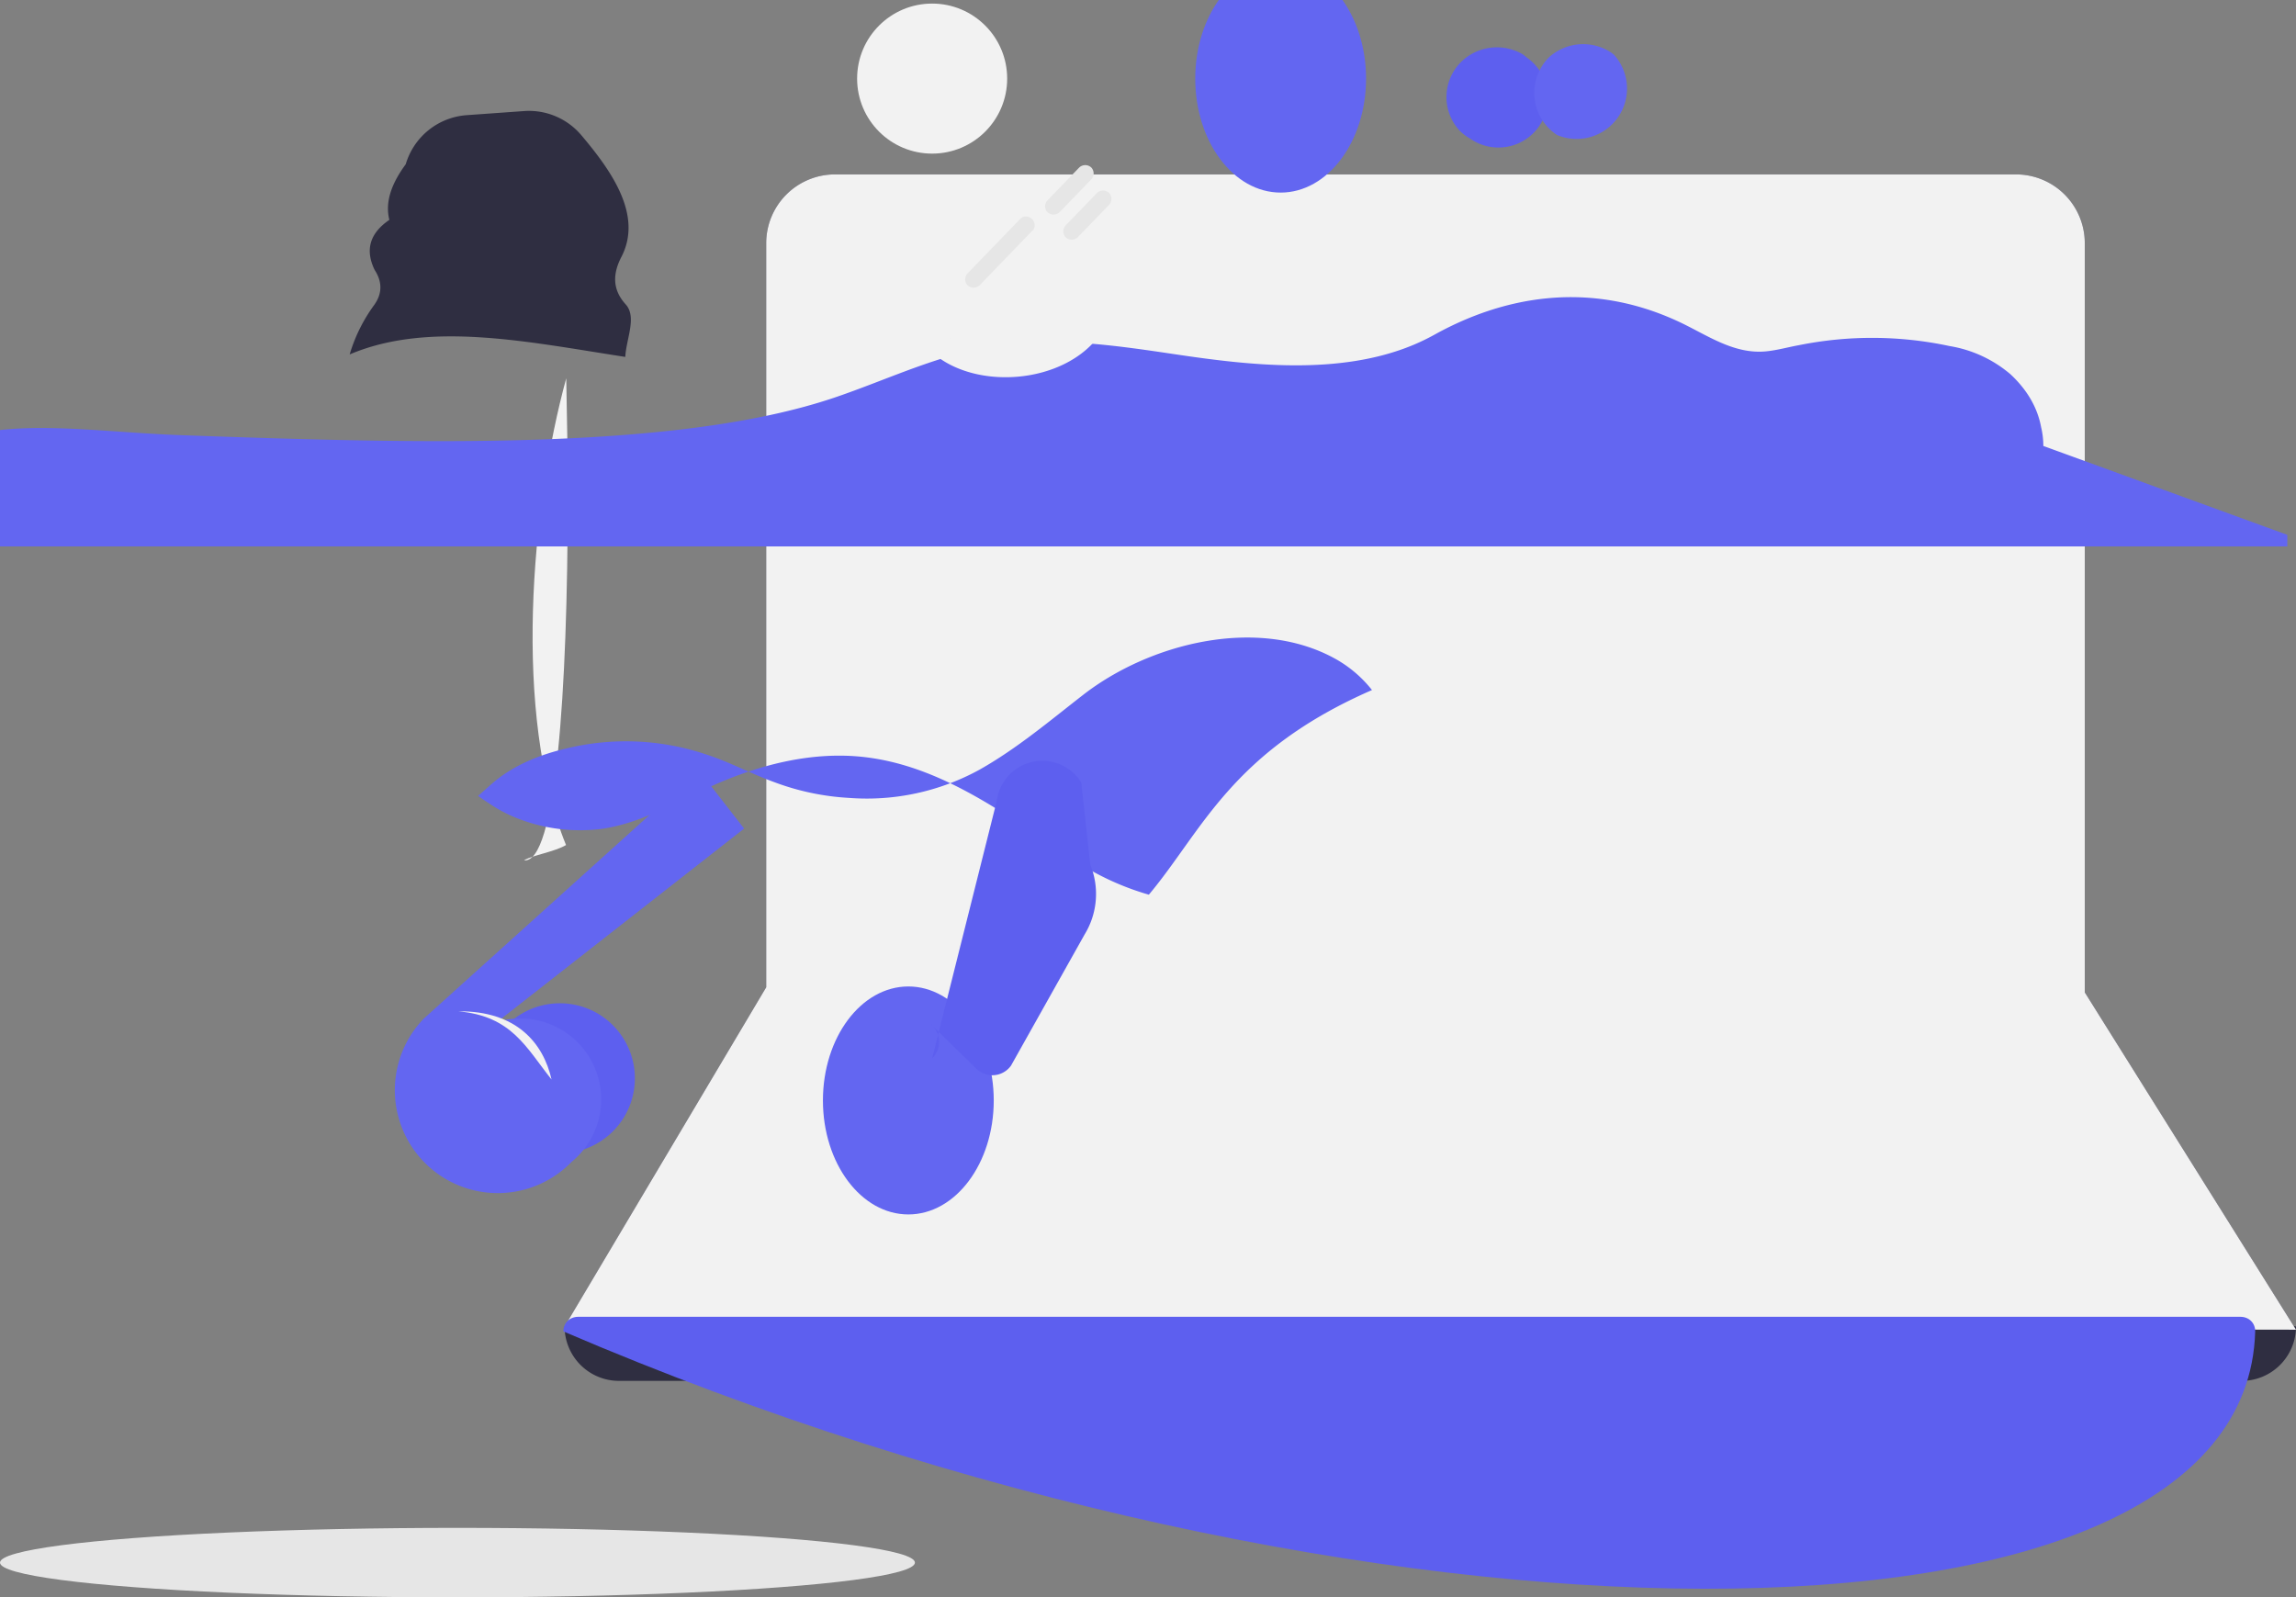 <svg id="a5c16198-98a1-478b-8909-43624583dcf2" data-name="Layer 1" xmlns="http://www.w3.org/2000/svg" width="793" height="551.732" viewBox="0 0 793 551.732"><rect x="0" y="0" width="793" height="551.732" fill="#808080" stroke="none"/><ellipse cx="158" cy="539.732" rx="158" ry="12" fill="#e6e6e6"/><path d="M324.272,296.554c27.497-11.695,61.744-4.285,95.193.858.311-6.228,4.084-13.808.132-18.153-4.801-5.279-4.359-10.825-1.47-16.404,7.388-14.265-3.197-29.444-13.884-42.065a23.669,23.669,0,0,0-19.755-8.292l-19.797,1.414A23.709,23.709,0,0,0,343.635,230.859v0c-4.727,6.429-7.257,12.841-5.664,19.219-7.081,4.839-8.27,10.68-5.089,17.264,2.698,4.146,2.669,8.182-.123,12.106a55.891,55.891,0,0,0-8.31,16.506Z" transform="translate(-203.5 -174.134)" fill="#2f2e41"/><path d="M977.709,651.097H417.291A18.791,18.791,0,0,1,398.5,632.306h0q304.727-35.415,598,0h0A18.791,18.791,0,0,1,977.709,651.097Z" transform="translate(-203.5 -174.134)" fill="#2f2e41"/><path d="M996.5,633.412l-598-1.105,69.306-116.616.332-.553V258.131a23.752,23.752,0,0,1,23.754-23.754H899.792a23.752,23.752,0,0,1,23.754,23.754V516.906Z" transform="translate(-203.5 -174.134)" fill="#3f3d56"/><path d="M996.5,633.412l-598-1.105,69.306-116.616.332-.553V258.131a23.752,23.752,0,0,1,23.754-23.754H899.792a23.752,23.752,0,0,1,23.754,23.754V516.906Z" transform="translate(-203.5 -174.134)" fill="#f2f2f2"/><path d="M398.091,634.017c-.069-2.758,2.063-5.054,5.13-5.054H977.29c3.068,0,5.185,2.275,5.115,5.054-3.265,119.141-309.75,117.867-584.311,0Z" transform="translate(-203.5 -174.134)" fill="#5d5fef"/><circle cx="193.363" cy="372.447" r="25.913" fill="#5d5fef"/><ellipse cx="313.725" cy="380.1" rx="29.499" ry="39.371" fill="#6366f1"/><path d="M399,466.017c-18.412-45.11-12.093-116.713.069-161.227.308,14.095.517,27.777.517,40.706,0,67.815-4.121,127.149-15.11,125.795C387.653,469.453,394.898,468.413,399,466.017Z" transform="translate(-203.5 -174.134)" fill="#f2f2f2"/><path d="M400.939,575.439a27.938,27.938,0,0,0-25.663-48.373l85.234-66.736-15.626-20.079L349.904,525.931a28.238,28.238,0,0,0,51.036,49.508Z" transform="translate(-203.5 -174.134)" fill="#6366f1"/><path d="M394,547.008c-2.83-12.544-12.11-23.782-32.23-23.556C380.25,525.048,385.21,535.982,394,547.008Z" transform="translate(-203.5 -174.134)" fill="#f2f2f2"/><path d="M633.02,450.529Z" transform="translate(-203.5 -174.134)" fill="#f2f2f2"/><circle cx="321.947" cy="27.147" r="25.913" fill="#f2f2f2"/><ellipse cx="442.314" cy="27.148" rx="29.499" ry="39.371" fill="#6366f1"/><path d="M600.293,483.164a93.628,93.628,0,0,1-17.221-6.872c-9.471-4.899-18.225-11.632-27.301-17.622-16.456-10.83-33.827-20.726-53.651-23.03-18.658-2.166-37.587,2.935-54.456,10.763-11.805,5.472-23.054,12.012-35.942,13.975a59.115,59.115,0,0,1-30.366-3.923,49.036,49.036,0,0,1-9.157-4.987l-.003-.002-.011-.004c-1.226-.761-2.395-1.592-3.576-2.41,2.526-2.14,4.872-4.466,7.475-6.388,6.711-4.956,14.675-8.069,22.845-9.96a86.776,86.776,0,0,1,48.42,2c8.042,2.573,15.498,6.656,23.436,9.536a86.998,86.998,0,0,0,26.029,5.496,80.818,80.818,0,0,0,45.043-9.777c12.947-7.314,24.1-16.769,35.772-25.839,22.82-17.711,59.741-27.128,86.455-12.766a42.397,42.397,0,0,1,13.278,11.126C628.668,433.738,618.715,461.218,600.293,483.164Z" transform="translate(-203.5 -174.134)" fill="#6366f1"/><path d="M525.04,527.939l15.624,15.285a7.908,7.908,0,0,0,12.03-1.031l25.426-45.312a26.788,26.788,0,0,0,1.938-24.114L576.95,444.415a15.816,15.816,0,0,0-29.119,6.107l-22.376,89.17A7.988,7.988,0,0,0,525.04,527.939Z" transform="translate(-203.5 -174.134)" fill="#5d5fef"/><path d="M993.5,358.877v4H156.5v-4a29.415,29.415,0,0,1,12.075-23.687c1.627-1.192,3.324-2.293,5.076-3.293,26.579-15.235,56.583-8.734,92.803-7.439,80.633,2.868,170.284,5.537,225.084-12.932,19.131-6.453,36.953-15.461,57.928-18.262,20.026-2.671,40.205.302,59.883,3.235,25.31,3.769,56.684,7.519,82.408-3.275a76.995,76.995,0,0,0,7.92-3.894c22.581-12.32,52.189-18.89,83.999-3.916,9.483,4.48,18.636,11.104,29.679,10.089,3.855-.355,7.672-1.459,11.472-2.143a127.867,127.867,0,0,1,52.051,.309,43.139,43.139,0,0,1,20.978,9.712c5.394,5.015,9.291,11.107,10.618,18.329a27.725,27.725,0,0,1,.759,6.46Z" transform="translate(-203.5 -174.134)" fill="#6366f1"/><path d="M585.931,285.446C576.258,305.856,543.404,309.953,526.86,297.04c13.22-12.554,27.06du4981-24.278,42.177-32.188A37.68,37.68,0,0,1,585.931,285.446Z" transform="translate(-203.5 -174.134)" fill="#f2f2f2"/><path d="M711.283,193.074a17.069,17.069,0,0,0-3.51,26.336,17.664,17.664,0,0,0,3.525,2.63,17.068,17.068,0,0,0,19.49-28.06c-.452-.383-.901-.759-1.383-1.1A17.693,17.693,0,0,0,711.283,193.074Z" transform="translate(-203.5 -174.134)" fill="#5d5fef"/><path d="M741.269,220.758a17.406,17.406,0,0,0,19.731-27.65q-.43-.387-.904-.734a17.583,17.583,0,0,0-21.67,1.616,17.406,17.406,0,0,0,2.843,26.768Z" transform="translate(-203.5 -174.134)" fill="#6366f1"/><path d="M580.476,232.057a3.034,3.034,0,0,0-4.286,0l-10.841,11.211a3.12,3.12,0,0,0-.629,3.414,3.031,3.031,0,0,0,4.915.559l10.841-11.211a3.026,3.026,0,0,0,0-3.973Z" transform="translate(-203.5 -174.134)" fill="#e6e6e6"/><path d="M571.495,256.025a3.037,3.037,0,0,0,4.286,0L586.622,244.815a3.026,3.026,0,0,0,0-3.973,3.034,3.034,0,0,0-4.286,0L571.495,252.052a3.026,3.026,0,0,0,0,3.974Z" transform="translate(-203.5 -174.134)" fill="#e6e6e6"/><path d="M537.609,272.611a3.037,3.037,0,0,0,4.286,0l18.61-19.26a3.03,3.03,0,0,0-4.286-3.973l-18.61,19.26a3.026,3.026,0,0,0,0,3.973Z" transform="translate(-203.5 -174.134)" fill="#e6e6e6"/></svg>

